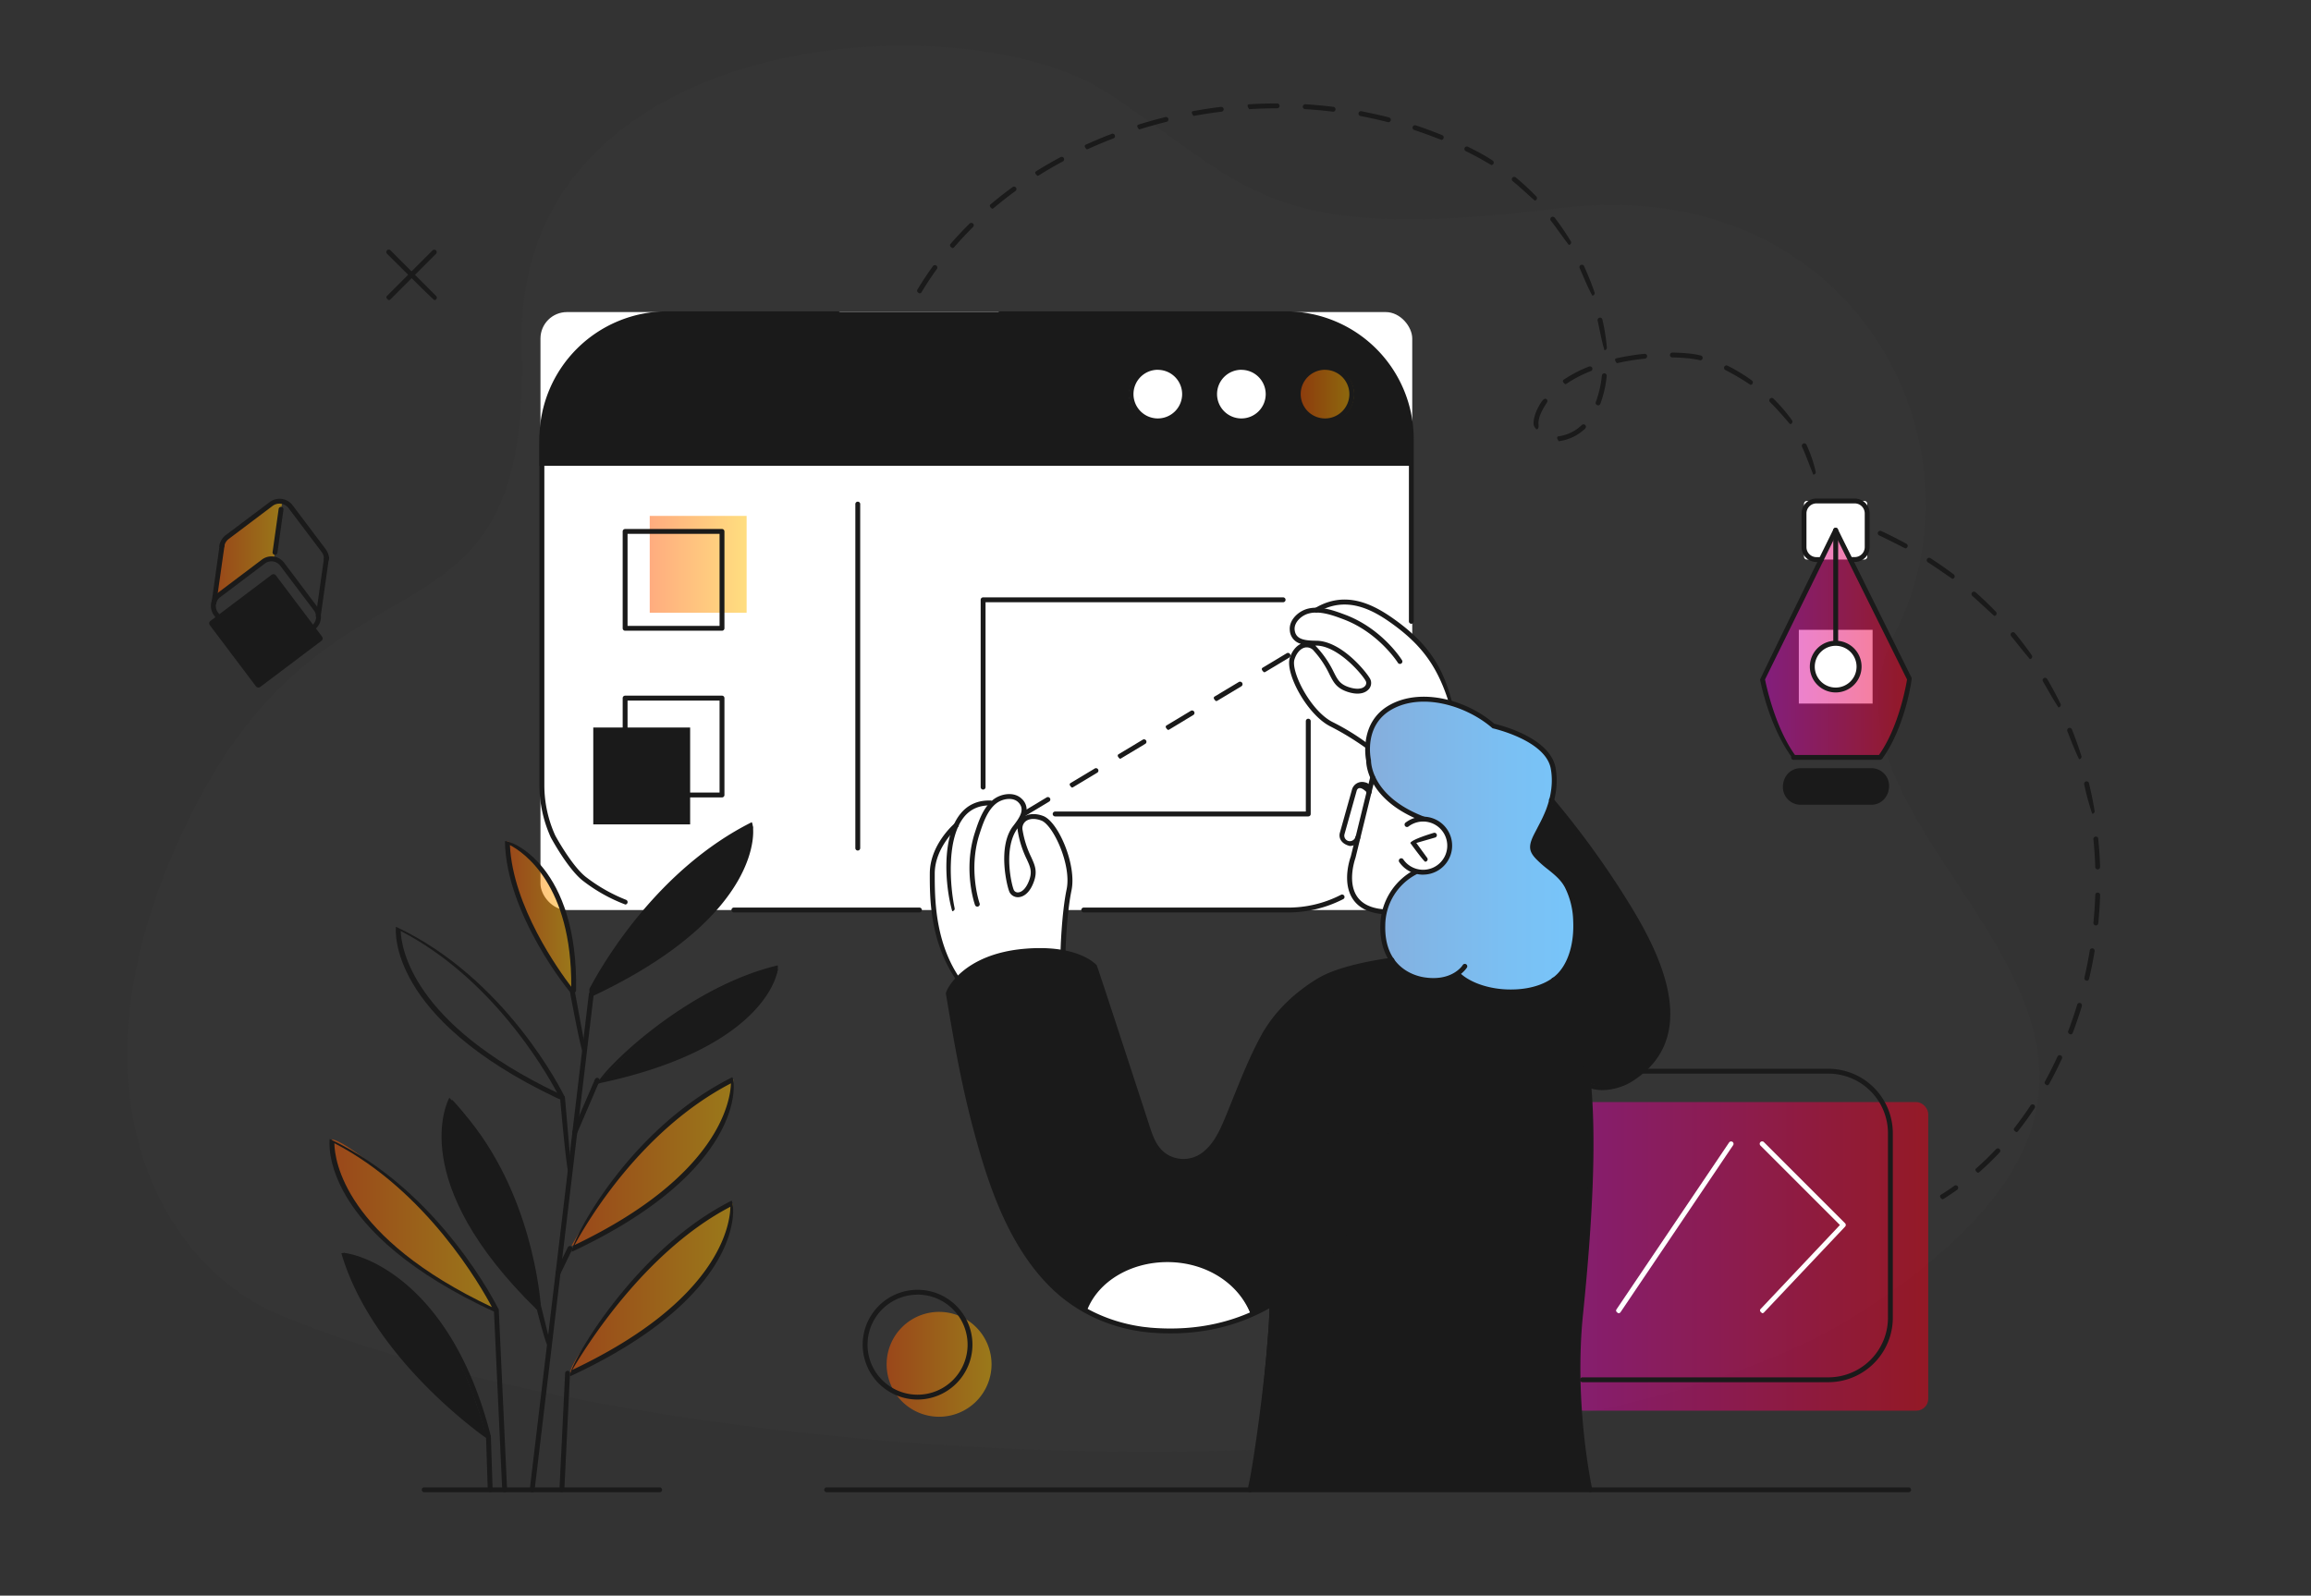 <svg id="Capa_1" data-name="Capa 1" xmlns="http://www.w3.org/2000/svg" xmlns:xlink="http://www.w3.org/1999/xlink" viewBox="0 0 1251 864"><rect x="0" y="0" width="1251" height="864" fill="#333333" stroke="none"/><defs><style>.cls-1{fill:#606060;opacity:0.06;}.cls-2{fill:#fff;}.cls-10,.cls-11,.cls-12,.cls-13,.cls-14,.cls-3,.cls-6,.cls-7,.cls-8,.cls-9{opacity:0.5;}.cls-3{fill:url(#Degradado_sin_nombre_47);}.cls-4{fill:#1a1a1a;}.cls-5{opacity:0.53;fill:url(#Degradado_sin_nombre_26);}.cls-6{fill:url(#Degradado_sin_nombre_47-2);}.cls-7{fill:url(#Degradado_sin_nombre_66);}.cls-8{fill:url(#Degradado_sin_nombre_66-2);}.cls-9{fill:url(#Degradado_sin_nombre_66-3);}.cls-10{fill:url(#Degradado_sin_nombre_66-4);}.cls-11{fill:url(#Degradado_sin_nombre_66-5);}.cls-12{fill:url(#Degradado_sin_nombre_66-6);}.cls-13{fill:url(#Degradado_sin_nombre_66-7);}.cls-14{fill:url(#Degradado_sin_nombre_66-8);}</style><linearGradient id="Degradado_sin_nombre_47" x1="813.44" y1="680.3" x2="1043.8" y2="680.3" gradientUnits="userSpaceOnUse"><stop offset="0" stop-color="#d109c8"/><stop offset="1" stop-color="#f40019"/></linearGradient><linearGradient id="Degradado_sin_nombre_26" x1="740.2" y1="458.07" x2="852.88" y2="458.07" gradientUnits="userSpaceOnUse"><stop offset="0" stop-color="#1a65bc"/><stop offset="0.3" stop-color="#0f76d2"/><stop offset="0.69" stop-color="#0488e9"/><stop offset="0.94" stop-color="#008ff2"/></linearGradient><linearGradient id="Degradado_sin_nombre_47-2" x1="954.07" y1="348.61" x2="1033.62" y2="348.61" xlink:href="#Degradado_sin_nombre_47"/><linearGradient id="Degradado_sin_nombre_66" x1="309.39" y1="629.46" x2="396.98" y2="629.46" gradientUnits="userSpaceOnUse"><stop offset="0" stop-color="#ff5a00"/><stop offset="1" stop-color="#ffbe00"/></linearGradient><linearGradient id="Degradado_sin_nombre_66-2" x1="274.65" y1="496.37" x2="310.55" y2="496.37" xlink:href="#Degradado_sin_nombre_66"/><linearGradient id="Degradado_sin_nombre_66-3" x1="308.65" y1="697.72" x2="396.82" y2="697.72" xlink:href="#Degradado_sin_nombre_66"/><linearGradient id="Degradado_sin_nombre_66-4" x1="179.75" y1="663.19" x2="268.69" y2="663.19" xlink:href="#Degradado_sin_nombre_66"/><linearGradient id="Degradado_sin_nombre_66-5" x1="702.79" y1="213.43" x2="732.91" y2="213.43" xlink:href="#Degradado_sin_nombre_66"/><linearGradient id="Degradado_sin_nombre_66-6" x1="116.1" y1="298.07" x2="152.81" y2="298.07" xlink:href="#Degradado_sin_nombre_66"/><linearGradient id="Degradado_sin_nombre_66-7" x1="351.72" y1="305.58" x2="404.16" y2="305.58" xlink:href="#Degradado_sin_nombre_66"/><linearGradient id="Degradado_sin_nombre_66-8" x1="479.96" y1="738.74" x2="536.74" y2="738.74" xlink:href="#Degradado_sin_nombre_66"/></defs><path id="Trazado_509" data-name="Trazado 509" class="cls-1" d="M150.32,711.49C86,684.2,28.84,584.7,106.21,435.61S287.39,361.55,282.43,188,521.32-.4,598.92,50s84.44,82.78,244.68,62.78S1078.36,240.46,1025.7,343c-61.52,119.72,215.49,213.1-14.93,365.19C831.24,826.66,348.34,795.54,150.32,711.49Z"/><rect class="cls-2" x="973.75" y="341.03" width="39.93" height="39.93"/><path class="cls-2" d="M978.09,271.24h31.18a1.52,1.52,0,0,1,1.52,1.52v28.68a1.53,1.53,0,0,1-1.53,1.53H978.09a1.53,1.53,0,0,1-1.53-1.53V272.76A1.53,1.53,0,0,1,978.09,271.24Z"/><path class="cls-2" d="M755.6,337.55s28.16,17.85,29.18,48.67l-27.88,4.27,4.43-19.87S762.38,345.32,755.6,337.55Z"/><rect class="cls-2" x="292.57" y="168.98" width="471.91" height="323.77" rx="14.33"/><rect class="cls-3" x="813.44" y="596.76" width="230.35" height="167.08" rx="6.44"/><path class="cls-4" d="M899.09,527.53c-4.55-11.91-13.31-30.82-23.65-46.17S844.22,437,841.1,434.74l-7.87,14.08L825,467.69l7.25,62.11-80.73-9.62s-38.44,2.47-58.68,28.46-17.74,35.73-28.23,55.46-12.75,27-27,23.74-15.25-13.24-18.49-23.49-24.91-75.88-26.45-80.79c0,0-15.53-12.39-42.26-7.9s-37.28,21.16-37.28,21.16,12,72.66,22,98,28.28,84.73,95.24,85.83c0,0,36.79.92,56.66-13.54,1.46.89-6.18,81.52-10.43,99.54h184s-10.78-51.51-5.1-94.32,6.39-100.57,5.69-109c-.33-3.89-.64-10.16-1.23-17,5.72,2.35,19.83,5,31.94-9.25C906.44,560,903.65,539.43,899.09,527.53Z"/><path class="cls-2" d="M574.78,514.72s2.85-27.1,3.22-29.21,2.25-14.62-1.61-23.67-4.66-17.51-11.73-18.51-9.76-.62-11.62,1.94-.77,9.4,1.16,13.43,9.1,17.61,2,22.67-9.44.91-10.26-5.56-1.72-18.59,1.12-23.4,7.32-9.45,7.17-13.57a8,8,0,0,0-9.1-7.5,18.43,18.43,0,0,0-8.42,3.43s-16.35,0-20,14.44c0,0-10.27,8-11.85,21.19s1,27.91,2.48,33.56,7.55,21.22,11.05,25.26c0,0,12.49-10.19,22.48-11.93S574.78,514.72,574.78,514.72Z"/><path class="cls-2" d="M742.42,421s-9.78,40.48-10.74,45.84-4.75,23.17,16.86,26.87c0,0,2.4-8.47,7.85-13.59s9.78-8.48,9.78-8.48,14.58,2.76,18-9.6-7.44-17.75-11.35-18.49a40.28,40.28,0,0,1-7.75-2.47S745.8,430,742.42,421Z"/><path class="cls-2" d="M743,421s-6.38-16.78,0-27.89,17.92-14.61,27.39-14.49,27.06,4.43,37.82,14.45c0,0,23,5.33,29.49,16.05s2.81,22.91,1.51,26.62-9.2,18.78-9.6,22.17c0,0-1.46,3,5.61,8.88s15.6,13.41,17.1,25.95,1.16,34.13-19.47,42.07-40.79-3.94-43.2-6.81c-1.84-.19-23.18,8.76-34.72-5.48s-5.72-31.62-3.07-35.55,9-12.33,13.46-14.69c0,0,13.2,3.31,17.37-7s-.82-18.19-5.32-20.69a14.18,14.18,0,0,0-8.62-1.75S747.52,435.17,743,421Z"/><path class="cls-5" d="M743,421s-6.38-16.78,0-27.89,17.92-14.61,27.39-14.49,27.06,4.43,37.82,14.45c0,0,23,5.33,29.49,16.05s2.81,22.91,1.51,26.62-9.2,18.78-9.6,22.17c0,0-1.46,3,5.61,8.88s15.6,13.41,17.1,25.95,1.16,34.13-19.47,42.07-40.79-3.94-43.2-6.81c-1.84-.19-23.18,8.76-34.72-5.48s-5.72-31.62-3.07-35.55,9-12.33,13.46-14.69c0,0,13.2,3.31,17.37-7s-.82-18.19-5.32-20.69a14.18,14.18,0,0,0-8.62-1.75S747.52,435.17,743,421Z"/><path class="cls-4" d="M1013.05,434.42H974.68a8.26,8.26,0,0,1-8.24-8.23c0-5.21,3.71-8.92,8.24-8.92h38.37a8.26,8.26,0,0,1,8.23,8.24C1021.28,430.72,1017.58,434.42,1013.05,434.42Z"/><path class="cls-6" d="M993.67,287.1l-39.6,80.62s5.48,29.9,16.9,42.39h46.86s14.55-24.66,15.79-41.94Zm0,86.52A12.63,12.63,0,1,1,1006.31,361,12.63,12.63,0,0,1,993.67,373.62Z"/><path class="cls-7" d="M309.39,674.47s17.41-31.16,40.66-55.14S397,584.45,397,584.45s-.32,30.45-35.24,59.66S309.39,674.47,309.39,674.47Z"/><path class="cls-8" d="M310.52,536.55s-.15-27.74-5.92-43.8-19.17-32.85-30-37.28c0,0,.14,16.2,8.75,37.28s27.15,44.53,27.15,44.53Z"/><path class="cls-4" d="M321.15,537.28s40-18,57.78-37.13,23.33-30.21,24.95-34.85,3.74-17.78,3.74-17.78-27.13,11-51.47,38.42S321.65,532.25,321.15,537.28Z"/><path class="cls-4" d="M324,585.29s42.68-9.35,64.14-23.58,32.63-32.89,33-36.89c0,0-30.1,5.46-56.33,25.44S324,585.29,324,585.29Z"/><path class="cls-4" d="M291.47,707.77s-2.79-38.41-18-68.71-28.61-43.48-28.61-43.48-11.36,22,4.13,56.09S291.47,707.77,291.47,707.77Z"/><path class="cls-9" d="M308.66,743.76s42.29-19.59,62-40.82,27.35-42.5,26-51.27c0,0-31.16,14.42-52.88,41.53S308.16,738.84,308.66,743.76Z"/><path class="cls-10" d="M268.69,709.5s-12.79-29.1-35.37-50.71-45.52-40.27-53.54-41.9c0,0-1.92,30.34,31.67,57.58S268.69,709.5,268.69,709.5Z"/><path class="cls-4" d="M263.22,777.08s-31.25-24.75-48.45-46.4-28.71-52.41-28.71-52.41,32.92,8.56,51.36,38.07,25.8,61.6,25.8,61.6Z"/><path class="cls-4" d="M764,240.34c0-39.25-31-71.36-68.83-71.36H360.85C323,169,292,201.09,292,240.34V252.2H764Z"/><path class="cls-2" d="M641.4,213.43a15.07,15.07,0,1,1-15.06-15.06A15.06,15.06,0,0,1,641.4,213.43Z"/><path class="cls-2" d="M687.15,213.43a15.06,15.06,0,1,1-15.06-15.06A15.06,15.06,0,0,1,687.15,213.43Z"/><path class="cls-11" d="M732.91,213.43a15.06,15.06,0,1,1-15.06-15.06A15.06,15.06,0,0,1,732.91,213.43Z"/><rect class="cls-4" x="121.57" y="319.19" width="44.78" height="44.78" rx="1.53" transform="translate(-176.62 155.5) rotate(-37.01)"/><path class="cls-12" d="M148.39,302.16l4.42-30.61s-3.64-.44-5.74,1.12c-1.87,1.4-19.63,14.81-23.56,17.77a6.93,6.93,0,0,0-1.77,1.93,13.27,13.27,0,0,0-1.79,5l-3.85,27.23L144,302.75A5.4,5.4,0,0,1,148.39,302.16Z"/><rect class="cls-13" x="351.72" y="279.35" width="52.44" height="52.44"/><rect class="cls-4" x="321.15" y="393.93" width="52.44" height="52.45"/><path class="cls-14" d="M536.74,738.74a28.39,28.39,0,1,1-28.38-28.39A28.39,28.39,0,0,1,536.74,738.74Z"/><path class="cls-2" d="M586.7,709.29s17.8,10.51,46.41,11.43,44.33-8.78,44.33-8.78-9.73-29.39-44-29.39S587.53,706.54,586.7,709.29Z"/><path class="cls-4" d="M633.58,722c-3.59,0-7.24-.15-11-.46l-3.89-.43c-19.91-2.67-37.52-11.34-51-25.06-21.05-21.47-31.43-51.13-38.81-77.32-8-28.48-11.93-51.58-16.88-80.8.33-2.52,9.63-21.22,42.19-24.16,29.27-2.64,39.09,8.43,39.49,8.9s28.21,85.86,28.21,85.86c2.21,6.86,4.3,13.34,10.54,16.9a16.92,16.92,0,0,0,19.35-2.08c5.49-4.58,8.57-11.28,11.49-18.32,1.44-3.47,2.84-7,4.25-10.48,4.53-11.27,9.22-22.93,15.1-33.72,6.66-12.21,17.33-23,30.87-31.12,11.2-6.74,31.56-10,39.8-11.15a1.3,1.3,0,0,1,1.48,1.14,1.32,1.32,0,0,1-1.13,1.48c-6.3.84-27.71,4.12-38.78,10.79-13.15,7.91-23.49,18.33-29.93,30.12-5.81,10.66-10.46,22.25-15,33.44-1.42,3.52-2.83,7-4.26,10.51-2.94,7.07-6.3,14.38-12.24,19.34a19.53,19.53,0,0,1-22.35,2.34c-7.13-4.07-9.47-11.34-11.74-18.38l-9.7-29.72-18.16-55.41c-1.33-1.32-11.28-10.13-37.1-7.81-28.67,2.58-38.49,18.07-39.9,20.6,5,29.64,8.91,52.67,16.9,81,7.29,25.86,17.52,55.13,38.16,76.19,13,13.3,30.12,21.69,49.41,24.28l3.82.42c105.55,8.83,130.61-112.61,130.85-113.84a1.35,1.35,0,0,1,1.55-1.05,1.33,1.33,0,0,1,1,1.55C756,606.82,732.13,722,633.58,722Z"/><path class="cls-2" d="M876.12,711.08c-1.34-.64-1.5-1.45-1.09-2.06L936,618.63a1.32,1.32,0,0,1,1.83-.35,1.31,1.31,0,0,1,.35,1.82l-60.93,90.4A1.32,1.32,0,0,1,876.12,711.08Z"/><path class="cls-2" d="M954,711.08c-1.43-.86-1.45-1.7-1-2.22l43-45.55-43-43a1.32,1.32,0,1,1,1.87-1.86l43.92,43.91a1.33,1.33,0,0,1,0,1.84l-43.92,46.47A1.29,1.29,0,0,1,954,711.08Z"/><path class="cls-4" d="M357.08,808H229.63a1.32,1.32,0,1,1,0-2.64H357.08a1.32,1.32,0,1,1,0,2.64Z"/><path class="cls-4" d="M268.69,710.81c-95.61-43.77-90.48-92-90.22-94.09,60,28.1,91.11,91.57,91.41,92.2C269.57,710.59,269.15,710.81,268.69,710.81ZM181,619c.14,9.39,5.49,51,85.29,88.76C260.24,696.3,230.92,644.9,181,619Z"/><path class="cls-4" d="M308.66,745.07c-2.23-2.77,33.2-67.79,87.38-94.94,2.15,3,7,51.1-86.82,94.82A1.34,1.34,0,0,1,308.66,745.07Zm86.71-91.64c-46.49,24.24-78.7,76.46-85.59,88.34C389.71,704,395.21,662.79,395.37,653.43Z"/><path class="cls-4" d="M264.41,779.26a25.74,25.74,0,0,1-3.35-2.11c-14.2-10.54-61.67-48.76-76.26-98.51,2-1.59,57.66,7.68,80.9,99C264.93,779.18,264.67,779.26,264.41,779.26ZM188,680.05c15.31,48.53,63.47,86.63,74.23,94.66C241.6,698.43,198.07,682.71,188,680.05Z"/><path class="cls-4" d="M290.55,709.09c-71-69.36-48.31-112.86-47.31-114.68,41.74,40.92,48.57,101,49.54,112.67C291,709,290.79,709.09,290.55,709.09Zm-45.74-111.7c-3.32,8.59-14.05,48.84,45.17,108C288.51,690.41,280.8,636,244.81,597.39Z"/><path class="cls-4" d="M304.49,595.77c-.54-.12-3.37-1.38-3.37-1.38-91.22-43.42-87-90.58-86.79-92.57,59.68,27.93,90.08,89.45,91.35,92.05C305.19,595.63,304.84,595.77,304.49,595.77Zm-87.57-91.66c.32,9.37,6.42,50.13,84.67,87.58C294.47,578.37,265.86,529.5,216.92,504.11Z"/><path class="cls-4" d="M309.9,538.59c-1.36-.9-35.94-43.39-36.57-83.1,3.32-.69,39.81,13.46,38.51,81.08C310.66,538.42,310.29,538.59,309.9,538.59Zm-33.87-81c1.54,33.14,26.44,67.85,33.2,76.72C309.6,479,283.3,461.37,276,457.57Z"/><path class="cls-4" d="M320,539.63c-1.31-1.51-.9-4.29-.9-4.29,8-15.11,37.59-65,87.84-90.14,2.12,3,6.4,50.71-86.38,94.31A1.38,1.38,0,0,1,320,539.63Zm1.67-3.68c78.18-37.32,84.26-78.07,84.57-87.44C358.1,473.51,329.55,521.38,321.71,536Z"/><path class="cls-4" d="M309.41,677.72c1.31-8.81,32-66.92,87-94.45,2.13,3,6.41,50.73-86.41,94.33A1.34,1.34,0,0,1,309.41,677.72Zm86.28-91.14C347,611.89,317.91,661.42,311,674.17,389.3,636.72,395.37,596,395.69,586.58Z"/><path class="cls-4" d="M323.69,586.8c-1.36-3.32,44.75-51.48,97.27-64.07,1.32,3.26-6.47,44.72-96.28,63.76A2.35,2.35,0,0,1,323.69,586.8Zm95.71-61c-44.32,11.49-83.67,48.11-93.35,57.65C400.93,567.12,416.56,534.33,419.4,525.84Z"/><path class="cls-4" d="M288.08,808a1.34,1.34,0,0,1-1.31-1.47l32-268.37a1.32,1.32,0,0,1,2.62.31l-32,268.37A1.33,1.33,0,0,1,288.08,808Z"/><path class="cls-4" d="M273.18,808a1.33,1.33,0,0,1-1.32-1.26l-4.48-97.18a1.31,1.31,0,0,1,1.25-1.38,1.33,1.33,0,0,1,1.38,1.26l4.49,97.18a1.32,1.32,0,0,1-1.26,1.38Z"/><path class="cls-4" d="M265.35,807.87a1.33,1.33,0,0,1-1.32-1.28L263.1,778a1.3,1.3,0,0,1,1.27-1.35,1.34,1.34,0,0,1,1.36,1.27l.94,28.61a1.33,1.33,0,0,1-1.28,1.36Z"/><path class="cls-4" d="M304.18,807.87a1.35,1.35,0,0,1-1.33-1.39l3.07-63a1.4,1.4,0,0,1,1.39-1.25,1.31,1.31,0,0,1,1.25,1.38l-3.07,63A1.32,1.32,0,0,1,304.18,807.87Z"/><path class="cls-4" d="M296.42,728.46c-1.28-1-6.61-22.61-6.61-22.61a1.3,1.3,0,0,1,1-1.59,1.33,1.33,0,0,1,1.6,1l5.33,21.6a1.31,1.31,0,0,1-1,1.6A1.17,1.17,0,0,1,296.42,728.46Z"/><path class="cls-4" d="M302,690.72c-1.23-.46-1.5-1.24-1.18-1.9l6.52-13.36a1.32,1.32,0,1,1,2.37,1.16L303.23,690A1.34,1.34,0,0,1,302,690.72Z"/><path class="cls-4" d="M308,636.08c-1.32-1.2-4.8-41.51-4.8-41.51a1.32,1.32,0,0,1,2.63-.23l3.48,40.31a1.32,1.32,0,0,1-1.2,1.43Z"/><path class="cls-4" d="M315.76,570.33c-1.3-1.08-7.15-32.82-7.15-32.82a1.32,1.32,0,0,1,1.06-1.53A1.29,1.29,0,0,1,311.2,537l5.85,31.73A1.31,1.31,0,0,1,316,570.3,1.05,1.05,0,0,1,315.76,570.33Z"/><path class="cls-4" d="M311.1,614.51c-1.2-.39-1.5-1.17-1.21-1.84L322,584.58a1.32,1.32,0,1,1,2.42,1l-12.08,28.1A1.33,1.33,0,0,1,311.1,614.51Z"/><path class="cls-4" d="M971,411.43C957.66,394.17,953,369,952.78,368c.12-.83,39.71-81.44,39.71-81.44a1.32,1.32,0,1,1,2.36,1.17L955.46,367.9c.67,3.39,5.53,26.36,16.58,41.43a1.32,1.32,0,0,1-.29,1.84A1.26,1.26,0,0,1,971,411.43Z"/><path class="cls-4" d="M1018.18,410.93c-1.36-.66-1.5-1.48-1.08-2.08,10.74-15.1,14.7-37.65,15.23-40.92l-39.84-80.24a1.31,1.31,0,0,1,.59-1.76,1.3,1.3,0,0,1,1.77.59l40,80.61c0,1.82-3.71,26.51-15.62,43.25A1.3,1.3,0,0,1,1018.18,410.93Z"/><path class="cls-4" d="M1017.83,411.42H971a1.32,1.32,0,1,1,0-2.63h46.86a1.32,1.32,0,0,1,0,2.63Z"/><path class="cls-4" d="M1013.05,435.75H974.68a9.57,9.57,0,0,1-9.56-9.56c0-5.95,4.29-10.24,9.56-10.24h38.37a9.57,9.57,0,0,1,9.55,9.56C1022.6,431.46,1018.31,435.75,1013.05,435.75Zm-38.37-17.16a6.92,6.92,0,0,0-6.92,6.92c0,4.49,3.1,7.6,6.92,7.6h38.37a6.93,6.93,0,0,0,6.91-6.92c0-4.5-3.1-7.6-6.91-7.6Z"/><path class="cls-4" d="M993.71,374.94a14,14,0,1,1,14-13.95A14,14,0,0,1,993.71,374.94Zm0-25.26A11.31,11.31,0,1,0,1005,361,11.32,11.32,0,0,0,993.71,349.68Z"/><path class="cls-4" d="M993.71,348.72a1.32,1.32,0,0,1-1.31-1.32V288.77a1.32,1.32,0,0,1,2.63,0V347.4A1.33,1.33,0,0,1,993.71,348.72Z"/><path class="cls-4" d="M1004,304.29h-2.1a1.32,1.32,0,0,1,0-2.64h2.1a5.43,5.43,0,0,0,5.43-5.43V278a5.43,5.43,0,0,0-5.43-5.42H983.31a5.43,5.43,0,0,0-5.43,5.42v18.24a5.43,5.43,0,0,0,5.43,5.43h2.57a1.32,1.32,0,1,1,0,2.64h-2.57a8.07,8.07,0,0,1-8.07-8.07V278a8.07,8.07,0,0,1,8.07-8.06H1004a8.08,8.08,0,0,1,8.07,8.06v18.24A8.08,8.08,0,0,1,1004,304.29Z"/><path class="cls-4" d="M770.36,473.61a15.69,15.69,0,0,1-12.91-6.8,1.32,1.32,0,0,1,2.18-1.5,12.91,12.91,0,0,0,6.15,4.82,13.08,13.08,0,0,0,16.81-7.6,13.06,13.06,0,0,0-20.15-15,1.29,1.29,0,0,1-1.84-.25,1.32,1.32,0,0,1,.25-1.85,15.69,15.69,0,1,1,9.51,28.15Z"/><path class="cls-4" d="M771.45,466.59c-1.06-.54-8-10.12-8-10.12.7-2,12.59-5.47,12.59-5.47a1.32,1.32,0,1,1,.73,2.53l-10.08,2.91,5.87,8.06a1.31,1.31,0,0,1-1.07,2.09Z"/><path class="cls-4" d="M748.54,495c-7.84-.72-13.34-3.59-16.44-8.54-5.79-9.2-1.1-22.12-.89-22.66l10.55-43.14a1.29,1.29,0,0,1,1.59-1,1.33,1.33,0,0,1,1,1.59l-10.6,43.29c-.09.27-4.48,12.4.62,20.5,2.64,4.21,7.46,6.66,14.32,7.29a1.32,1.32,0,0,1,1.19,1.44A1.33,1.33,0,0,1,748.54,495Z"/><path class="cls-4" d="M730.8,458.1c-4.56-1.06-6.33-4.2-5.48-7.23l6.54-23.33a5.69,5.69,0,0,1,7-3.94,4.45,4.45,0,0,1,3.4,6,1.32,1.32,0,1,1-2.55-.71c-3.2-3.25-4.87-2.28-5.32-.68l-6.54,23.34a3,3,0,0,0,4.43,3.48,3,3,0,0,0,1.43-1.83,1.34,1.34,0,0,1,1.63-.92,1.33,1.33,0,0,1,.92,1.63,5.67,5.67,0,0,1-5.48,4.15Z"/><path class="cls-4" d="M676.6,808c-1.11-.3-1.48-1-1.25-1.73,2.4-7.17,11.82-73.09,11.82-100a1.32,1.32,0,1,1,2.63,0c0,25.58-9.16,92.48-11.95,100.79A1.33,1.33,0,0,1,676.6,808Z"/><path class="cls-4" d="M867.62,590.27a22.78,22.78,0,0,1-6.81-1,1.32,1.32,0,0,1,.79-2.52c6.71,2.1,15.12.32,22.47-4.75,33-22.84,12.76-64.43-8.59-98.12a477.83,477.83,0,0,0-36.56-49.7,1.32,1.32,0,1,1,2-1.69,477.73,477.73,0,0,1,36.76,50c14.14,22.29,47.23,74.49,7.87,101.7A32,32,0,0,1,867.62,590.27Z"/><path class="cls-4" d="M860.62,808c-1.38-1.48-11.38-47-6.32-96.49,10.58-103.53,6.22-159-14.14-179.92a1.32,1.32,0,1,1,1.88-1.85c21.25,21.81,25.69,76.26,14.88,182-5,49,4.89,94.16,5,94.62a1.32,1.32,0,0,1-1,1.57A1.43,1.43,0,0,1,860.62,808Z"/><path class="cls-4" d="M1033.2,808H447.49a1.32,1.32,0,1,1,0-2.64H1033.2a1.32,1.32,0,0,1,0,2.64Z"/><path class="cls-4" d="M776,532.21a34.94,34.94,0,0,1-5.79-.51c-11.47-1.92-23.52-11-23-30.82a34.74,34.74,0,0,1,18.3-29.78,1.32,1.32,0,0,1,1.12,2.39A31.45,31.45,0,0,0,749.88,501c-.63,22.77,15.73,27.3,20.75,28.14,15.27,2.53,21-6.25,21.21-6.62a1.32,1.32,0,0,1,2.25,1.38C793.85,524.24,788.8,532.21,776,532.21Z"/><path class="cls-4" d="M818.05,538.4c-12.07,0-23.68-3.85-29.79-9.92a1.31,1.31,0,0,1,0-1.86,1.3,1.3,0,0,1,1.86,0c5.8,5.74,17.18,9.43,28.77,9.15,10.43-.17,19.32-3.35,24.42-8.73,5.83-6.15,8.86-16.54,8.29-28.49a42.87,42.87,0,0,0-4.45-18c-2.18-4.16-5.65-6.94-9.33-9.89a60,60,0,0,1-6.39-5.65c-1.48-1.57-3-3.49-3.14-5.93-.17-3,1.6-6.32,3-9,.79-1.5,1.83-3.53,1.83-3.53a80.3,80.3,0,0,0,3.74-8c3-7.85,3.87-15.36,2.62-22.31-2.79-15.47-31.23-21.82-31.52-21.89C793.81,382,770,375,753.67,384,738,392.59,742,410.82,742.16,411.6c0,1.11.08,19.73,29.06,30.72a1.32,1.32,0,0,1-.94,2.47c-30.82-11.69-30.75-32.06-30.73-32.93,0,0-4.54-20.63,12.85-30.21s42.19-2.28,56.47,10.23c3.51.82,30.25,7.52,33.2,23.92,1.35,7.44.43,15.42-2.73,23.71a84.18,84.18,0,0,1-3.86,8.25l-1,2c-2.09,3.92-3.66,6.86-3.53,9.13.08,1.59,1.27,3.05,2.41,4.27a61.3,61.3,0,0,0,6.13,5.41c3.73,3,7.57,6.06,10,10.71a45.52,45.52,0,0,1,4.76,19.13c.35,7.44-.36,21.28-9,30.43-5.58,5.89-15.17,9.37-26.3,9.54Z"/><path class="cls-4" d="M1051.33,649.39c-1.5-1.24-1.32-2-.7-2.44,2.46-1.53,4.92-3.17,7.31-4.88a1.32,1.32,0,0,1,1.54,2.15c-2.44,1.74-4.94,3.41-7.45,5A1.35,1.35,0,0,1,1051.33,649.39ZM1070.59,635c-1.47-1-1.42-1.83-.88-2.31,3.73-3.28,7.37-6.81,10.82-10.47a1.31,1.31,0,0,1,1.86-.06,1.33,1.33,0,0,1,.06,1.87c-3.5,3.72-7.2,7.3-11,10.64A1.33,1.33,0,0,1,1070.59,635Zm20.8-22.07c-1.39-.73-1.49-1.56-1-2.13,3.06-3.9,6-8,8.8-12.23a1.32,1.32,0,0,1,2.21,1.45c-2.82,4.28-5.83,8.45-8.94,12.41A1.3,1.3,0,0,1,1091.39,613Zm16.72-25.3c-1.28-.52-1.51-1.32-1.16-2,2.41-4.36,4.7-8.89,6.8-13.46a1.32,1.32,0,1,1,2.39,1.11c-2.13,4.63-4.44,9.21-6.88,13.62A1.31,1.31,0,0,1,1108.11,587.66Zm12.71-27.55c-1.15-.34-1.5-1.1-1.24-1.78,1.78-4.72,3.41-9.53,4.85-14.3a1.29,1.29,0,0,1,1.65-.88,1.32,1.32,0,0,1,.88,1.65c-1.46,4.82-3.11,9.68-4.91,14.46A1.33,1.33,0,0,1,1120.82,560.11Zm8.79-29.05c-1-.2-1.45-.91-1.28-1.61,1.13-4.86,2.11-9.84,2.92-14.82a1.32,1.32,0,0,1,2.61.44c-.83,5-1.82,10.06-3,15A1.32,1.32,0,0,1,1129.61,531.06Zm4.92-29.94a1.34,1.34,0,0,1-1.31-1.44c.49-5.05.83-10.12,1-15.07a1.27,1.27,0,0,1,1.37-1.27,1.32,1.32,0,0,1,1.27,1.36c-.17,5-.51,10.13-1,15.23A1.31,1.31,0,0,1,1134.53,501.12Zm1-30.32a1.33,1.33,0,0,1-1.32-1.28c-.16-5.08-.49-10.15-1-15.06a1.31,1.31,0,0,1,1.18-1.44,1.23,1.23,0,0,1,1.44,1.18c.49,5,.83,10.09,1,15.23a1.33,1.33,0,0,1-1.28,1.37Zm-3-30.19a145.29,145.29,0,0,1-4.3-15.89,1.31,1.31,0,0,1,1-1.59,1.33,1.33,0,0,1,1.59,1c1.18,4.89,2.2,9.92,3.05,15a1.34,1.34,0,0,1-1.1,1.52Zm-7.07-29.5c-2.78-5.72-4.49-10.5-6.34-15.12a1.32,1.32,0,0,1,2.46-1c1.86,4.68,3.59,9.52,5.13,14.38a1.31,1.31,0,0,1-.85,1.66A1.39,1.39,0,0,1,1125.5,411.11ZM1114.24,383c-3.38-5.23-5.79-9.69-8.33-14a1.32,1.32,0,1,1,2.27-1.35c2.58,4.38,5,8.9,7.24,13.46a1.32,1.32,0,0,1-.6,1.76A1.36,1.36,0,0,1,1114.24,383Zm-15.43-26.11c-3.91-4.61-7-8.65-10.2-12.55a1.32,1.32,0,0,1,2-1.69c3.28,4,6.38,8.06,9.24,12.16a1.33,1.33,0,0,1-.32,1.84A1.34,1.34,0,0,1,1098.81,356.85Zm-19.28-23.39c-4.41-4-8.07-7.47-11.84-10.8a1.32,1.32,0,0,1,1.74-2c3.83,3.38,7.54,6.93,11,10.55a1.31,1.31,0,0,1,0,1.86A1.28,1.28,0,0,1,1079.53,333.46ZM1056.8,313.4c-4.75-3.26-8.9-6.16-13.14-8.9a1.32,1.32,0,1,1,1.42-2.22c4.3,2.78,8.51,5.72,12.52,8.75a1.32,1.32,0,0,1-.8,2.37Zm-25.45-16.46c-4.93-2.53-9.46-4.82-14.08-7a1.32,1.32,0,1,1,1.12-2.39c4.67,2.18,9.25,4.49,13.6,6.88a1.32,1.32,0,0,1,.52,1.8A1.31,1.31,0,0,1,1031.35,296.94Z"/><path class="cls-4" d="M981.58,257c-2.36-5.8-4-10.53-6.09-15.08a1.32,1.32,0,0,1,2.39-1.12,74,74,0,0,1,5,14.59,1.32,1.32,0,0,1-1,1.58A1.36,1.36,0,0,1,981.58,257ZM843.8,238.89c-1.4-1.89-.88-2.54-.16-2.63a22.66,22.66,0,0,0,12.67-6.15,1.32,1.32,0,0,1,1.82,1.91A25.38,25.38,0,0,1,844,238.88Zm-12.14-6.41c-1.43-1.72-1.5-2.42-1.51-3.16,0-3.38,1.42-7.29,4.21-11.62,1.33-1.92,2.14-2,2.74-1.64a1.32,1.32,0,0,1,.31,1.84c-3.35,5.13-4.62,8.55-4.62,11.41.3,2.32-.16,3-.88,3.15A1.1,1.1,0,0,1,831.66,232.48ZM969,229.65c-3.9-4.5-7.18-8.31-10.8-11.88a1.32,1.32,0,1,1,1.85-1.88,90.25,90.25,0,0,1,10,11.67,1.32,1.32,0,0,1-.31,1.84A1.29,1.29,0,0,1,969,229.65ZM865.06,219.53c-1.15-.34-1.49-1.11-1.23-1.79a57.51,57.51,0,0,0,3.3-14.41,1.34,1.34,0,0,1,1.44-1.18,1.31,1.31,0,0,1,1.18,1.44,59.66,59.66,0,0,1-3.46,15.09A1.32,1.32,0,0,1,865.06,219.53Zm82.49-11.16a133,133,0,0,0-13.56-8,1.33,1.33,0,0,1-.59-1.77,1.31,1.31,0,0,1,1.77-.59,95.68,95.68,0,0,1,13.15,8,1.32,1.32,0,0,1-.77,2.39ZM847.22,208c-1.5-1.18-1.35-2-.74-2.41a68.8,68.8,0,0,1,13.7-7.11,1.32,1.32,0,1,1,1,2.45A66.42,66.42,0,0,0,848,207.78,1.38,1.38,0,0,1,847.22,208Zm28-11.36c-1.45-1.75-1-2.45-.29-2.61a128.41,128.41,0,0,1,15.15-2.44,1.32,1.32,0,1,1,.26,2.62,127.14,127.14,0,0,0-14.83,2.39A1,1,0,0,1,875.19,196.65Zm45.21-1.54a48.39,48.39,0,0,0-5.12-.93,97.07,97.07,0,0,0-10-.62,1.32,1.32,0,0,1,0-2.64,102,102,0,0,1,10.24.64,45.4,45.4,0,0,1,5.14.95,1.32,1.32,0,0,1-.32,2.6Zm-51.92-5.49c-1.72-5.91-2.51-10.89-3.67-16a1.32,1.32,0,0,1,1-1.58,1.3,1.3,0,0,1,1.58,1,111.07,111.07,0,0,1,2.41,15.16,1.31,1.31,0,0,1-1.2,1.42Zm-6.57-29.56c-2.6-4.81-4.13-8.74-5.82-12.56l-1-2.29a1.32,1.32,0,0,1,.64-1.75,1.34,1.34,0,0,1,1.75.65l1,2.33c1.72,3.89,3.28,7.88,4.65,11.87a1.32,1.32,0,0,1-.82,1.68A1.29,1.29,0,0,1,861.91,160.06Zm-364.2-1.2c-1.3-.56-1.51-1.37-1.13-2,2.59-4.33,5.42-8.62,8.41-12.75a1.32,1.32,0,0,1,2.14,1.55c-2.95,4.06-5.74,8.29-8.29,12.56A1.33,1.33,0,0,1,497.71,158.86Zm17.77-24.55c-1.41-.79-1.47-1.63-1-2.17,3.3-3.82,6.81-7.57,10.44-11.15a1.32,1.32,0,0,1,1.85,1.87c-3.58,3.54-7,7.24-10.29,11A1.33,1.33,0,0,1,515.48,134.31Zm333.67-1.72c-3.72-4.92-6.57-9.09-9.6-13a1.32,1.32,0,1,1,2.08-1.61,137.53,137.53,0,0,1,8.64,12.64,1.32,1.32,0,0,1-1.12,2ZM537.05,113c-1.48-1-1.4-1.85-.85-2.32,3.83-3.24,7.87-6.4,12-9.42a1.32,1.32,0,0,1,1.55,2.13c-4.1,3-8.09,6.11-11.87,9.3A1.29,1.29,0,0,1,537.05,113Zm293.65-4.45c-4.44-4-8.15-7.45-12-10.6a1.32,1.32,0,0,1,1.67-2,133.08,133.08,0,0,1,11.26,10.41,1.31,1.31,0,0,1,0,1.86A1.29,1.29,0,0,1,830.7,108.57ZM561.56,95.18c-1.5-1.23-1.32-2.05-.7-2.43,4.29-2.68,8.74-5.25,13.21-7.65a1.32,1.32,0,1,1,1.24,2.33c-4.42,2.36-8.81,4.91-13,7.56A1.37,1.37,0,0,1,561.56,95.18Zm245.73-5.84c-3.1-1.76-5.21-3-7.17-4.08-2.21-1.18-4.43-2.33-6.67-3.43a1.32,1.32,0,0,1,1.17-2.37c2.26,1.12,4.52,2.28,6.75,3.48,2,1.09,4.2,2.4,6.64,4a1.32,1.32,0,0,1-.72,2.42Zm-219-8.47c-1.51-1.44-1.22-2.23-.55-2.52,4.61-2.1,9.35-4.08,14.08-5.88a1.32,1.32,0,0,1,.93,2.47c-4.67,1.77-9.35,3.73-13.92,5.8A1.19,1.19,0,0,1,588.3,80.87Zm191.91-5.14c-5.12-2-9.88-3.76-14.64-5.34a1.32,1.32,0,0,1,.83-2.51c4.83,1.61,9.64,3.39,14.31,5.31a1.32,1.32,0,0,1-.5,2.54ZM616.64,70.06c-1.48-1.62-1.09-2.36-.39-2.58C621,66,626,64.6,630.94,63.38a1.32,1.32,0,0,1,.63,2.56c-4.9,1.22-9.79,2.58-14.54,4.06A1.32,1.32,0,0,1,616.64,70.06Zm134.79-3.9c-5.16-1.29-10.11-2.41-15-3.35a1.29,1.29,0,0,1-1-1.53,1.28,1.28,0,0,1,1.54-1.05c5,1,10,2.07,14.88,3.34a1.31,1.31,0,0,1,1,1.6A1.33,1.33,0,0,1,751.43,66.16ZM646.09,62.79c-1.43-1.8-1-2.48-.24-2.62,5-.91,10-1.69,15.08-2.3A1.37,1.37,0,0,1,662.4,59a1.32,1.32,0,0,1-1.15,1.47c-5,.61-10,1.37-14.93,2.28Zm75.55-2.3q-7.64-.95-15.18-1.4a1.32,1.32,0,0,1-1.24-1.4,1.4,1.4,0,0,1,1.39-1.24c5.09.32,10.21.79,15.19,1.41a1.32,1.32,0,0,1-.16,2.63Zm-45.45-1.38c-1.36-2-.8-2.59-.08-2.64,5.11-.31,10.24-.47,15.25-.47a1.32,1.32,0,0,1,0,2.64c-5,0-10,.15-15.08.47Z"/><path class="cls-4" d="M575.44,516a1.33,1.33,0,0,1-1.33-1.35c0-.2.54-19.92,3.28-33.12s-7.28-34.8-13.67-37.22c-3.43-1.3-6.64-1.13-8.57.46a4.92,4.92,0,0,0-1.58,4.83,52.17,52.17,0,0,0,4.61,14.43c2,4.44,3.5,7.64,1.51,13.27-2.61,7.37-6.68,8.4-8.31,8.5a5.08,5.08,0,0,1-4.86-2.66c-1.41-2.83-6.59-24.35,1.62-35.49,4.11-5.24,6.91-9.53,3-13.32-2.88-2.77-8.38-1.93-11.72.6-5,3.79-7.4,11.17-9.15,16.55-6.28,19.3-.08,37.45,0,37.63a1.32,1.32,0,1,1-2.49.87c-.27-.77-6.57-19.14,0-39.31,1.86-5.72,4.41-13.55,10.07-17.84,4.18-3.17,11.15-4.23,15.14-.4a8,8,0,0,1,2.05,9.34c2.62-1.29,6.1-1.29,9.69.07,8.14,3.09,18.17,26.45,15.31,40.23-2.69,13-3.22,32.45-3.22,32.65A1.32,1.32,0,0,1,575.44,516ZM550.85,448.5c-8,10.78-3.23,31-2,33.5a2.36,2.36,0,0,0,2.34,1.2c2.3-.14,4.54-2.66,6-6.74,1.64-4.62.49-7.13-1.42-11.29a54.24,54.24,0,0,1-4.8-15.09A7.83,7.83,0,0,1,550.85,448.5Z"/><path class="cls-4" d="M515.47,493.4c-3.89-13.45-6-40.27,4.59-52.94,4-4.83,9.44-7.22,16.18-7a1.34,1.34,0,0,1,1.29,1.35,1.36,1.36,0,0,1-1.36,1.29c-5.88-.1-10.61,1.88-14.09,6-9.94,11.9-7.82,37.69-5.32,49.66a1.31,1.31,0,0,1-1,1.56Z"/><path class="cls-4" d="M554.2,442.07c-1.51-1.27-1.3-2.08-.68-2.45l13-7.81a1.32,1.32,0,1,1,1.36,2.26l-13,7.81A1.43,1.43,0,0,1,554.2,442.07Zm26-15.63c-1.51-1.26-1.3-2.07-.68-2.44l13-7.81a1.32,1.32,0,1,1,1.35,2.26l-13,7.81A1.35,1.35,0,0,1,580.23,426.44Zm26-15.61c-1.5-1.27-1.3-2.08-.68-2.45l13-7.81a1.32,1.32,0,1,1,1.35,2.26l-13,7.81A1.3,1.3,0,0,1,606.25,410.83Zm26-15.62c-1.51-1.26-1.31-2.07-.68-2.44l13-7.82a1.32,1.32,0,1,1,1.35,2.26L633,395A1.38,1.38,0,0,1,632.28,395.21Zm26-15.62c-1.5-1.26-1.3-2.07-.68-2.45l13-7.81A1.32,1.32,0,0,1,672,371.6l-13,7.81A1.38,1.38,0,0,1,658.3,379.59Zm26-15.62c-1.5-1.26-1.3-2.07-.68-2.44l13-7.81a1.31,1.31,0,0,1,1.81.45A1.33,1.33,0,0,1,698,356l-13,7.81A1.38,1.38,0,0,1,684.33,364Z"/><path class="cls-4" d="M517.6,530.54c-14.35-20.89-14.3-44.71-14.27-57.51,0-15.51,12.86-26.66,13.41-27.13a1.32,1.32,0,1,1,1.71,2C518.33,448,506,458.76,506,473c0,12.52-.08,35.83,12.74,55.46a1.32,1.32,0,0,1-.38,1.83A1.34,1.34,0,0,1,517.6,530.54Z"/><path class="cls-4" d="M740.29,405.57c-.9-.35-8.43-6.3-20.21-12.28-12.54-6.36-24.54-28.78-21.88-37.07,1.18-3.64,3.35-6.37,6-7.61a8,8,0,0,1-6-7.43c-.51-5.5,4.67-10.29,9.76-11.59,6.88-1.74,14.59,1.16,20.22,3.27,19.85,7.46,30.28,23.84,30.71,24.54a1.32,1.32,0,1,1-2.23,1.4c-.1-.17-10.42-16.33-29.41-23.47-5.3-2-12.56-4.74-18.65-3.18-4.05,1-8.14,4.81-7.78,8.79.5,5.47,5.59,5.94,12.2,6,13.9.54,27.47,18,28.79,20.88a5,5,0,0,1-.95,5.46c-1.1,1.21-4.42,3.76-11.82,1.19-5.64-2-7.24-5.1-9.43-9.46a52.13,52.13,0,0,0-8.41-12.6,4.9,4.9,0,0,0-4.76-1.79c-2.45.53-4.58,2.92-5.7,6.41-2.1,6.51,8.66,27.88,20.56,33.91a125,125,0,0,1,19.82,12.28,1.32,1.32,0,0,1-.81,2.35Zm-28.29-56a54.75,54.75,0,0,1,9.94,14.26c2.06,4.08,3.31,6.54,7.94,8.15,4.11,1.42,7.45,1.24,9-.47a2.41,2.41,0,0,0,.52-2.58c-1.46-3.15-14.6-18.9-26.46-19.35Z"/><path class="cls-4" d="M784.63,381.47c-6.07-19.72-14.36-31.68-30.87-43.62-10.73-7.78-25-15.53-40.52-6.33a1.33,1.33,0,0,1-1.81-.47,1.31,1.31,0,0,1,.46-1.8c16.82-10,32-1.78,43.42,6.46,17.06,12.35,25.64,24.72,30.6,44.12a1.32,1.32,0,0,1-.95,1.6A1.35,1.35,0,0,1,784.63,381.47Z"/><path class="cls-4" d="M141,360.86c-3.47-.4-5.47-1.58-6.84-3.41l-18.25-24.2a8.54,8.54,0,0,1,1.68-12L141.79,303a8.57,8.57,0,0,1,12,1.68L172,328.91a8.56,8.56,0,0,1-1.68,12l-24.21,18.24A8.48,8.48,0,0,1,141,360.86Zm5.94-56.92a5.86,5.86,0,0,0-3.55,1.19l-24.21,18.25a5.9,5.9,0,0,0-1.16,8.28l18.25,24.21a5.91,5.91,0,0,0,8.27,1.16l24.21-18.25a5.91,5.91,0,0,0,1.17-8.28l-18.26-24.21A5.92,5.92,0,0,0,146.93,303.94Z"/><path class="cls-4" d="M176.69,304.07a1.34,1.34,0,0,1-1.32-1.34,6.19,6.19,0,0,0-1.25-3.83l-17.89-23.72a6.19,6.19,0,0,0-8.7-1.22l-23.72,17.88a6.19,6.19,0,0,0-2.41,4.06,1.32,1.32,0,0,1-2.61-.38,8.79,8.79,0,0,1,3.43-5.78L146,271.85a8.86,8.86,0,0,1,6.55-1.7,8.77,8.77,0,0,1,5.84,3.44l17.89,23.73a8.71,8.71,0,0,1,1.78,5.45A1.32,1.32,0,0,1,176.69,304.07Z"/><path class="cls-4" d="M148.86,300.46a1.36,1.36,0,0,1-1.31-1.5l3.28-23.3a1.32,1.32,0,1,1,2.61.36l-3.27,23.31A1.33,1.33,0,0,1,148.86,300.46Z"/><path class="cls-4" d="M696.79,494.07H586.65a1.32,1.32,0,1,1,0-2.64H696.79a62.18,62.18,0,0,0,29.08-6.9,1.32,1.32,0,1,1,1.2,2.35A65.65,65.65,0,0,1,696.79,494.07Z"/><path class="cls-4" d="M497.71,494.07H397.27a1.32,1.32,0,0,1,0-2.64H497.71a1.32,1.32,0,1,1,0,2.64Z"/><path class="cls-4" d="M338.39,489.73a88.68,88.68,0,0,1-22.49-12.54c-8.19-6.11-17.36-23.07-17.75-23.79A68.66,68.66,0,0,1,292,425V237.71a69.2,69.2,0,0,1,69.12-69.12h92.58a1.32,1.32,0,0,1,0,2.63H361.16a66.57,66.57,0,0,0-66.49,66.49V425a66,66,0,0,0,5.85,27.29c0,.09,9.24,17.07,17,22.84a88.94,88.94,0,0,0,21.38,12.1,1.32,1.32,0,0,1-.47,2.55Z"/><path class="cls-4" d="M764,337.76a1.32,1.32,0,0,1-1.32-1.31V237.71a66.57,66.57,0,0,0-66.49-66.49H541.54a1.32,1.32,0,1,1,0-2.63H696.15a69.2,69.2,0,0,1,69.13,69.12v98.74A1.32,1.32,0,0,1,764,337.76Z"/><path class="cls-4" d="M989.74,748.42h-133a1.32,1.32,0,1,1,0-2.63h133A32.28,32.28,0,0,0,1022,713.54V613.59a32.28,32.28,0,0,0-32.25-32.25H888.8a1.32,1.32,0,1,1,0-2.63H989.74a34.92,34.92,0,0,1,34.89,34.88v99.95A34.93,34.93,0,0,1,989.74,748.42Z"/><path class="cls-4" d="M115.86,327.64a1.35,1.35,0,0,1-1.3-1.5L119,294.46a1.38,1.38,0,0,1,1.49-1.12,1.32,1.32,0,0,1,1.12,1.49l-4.48,31.67A1.33,1.33,0,0,1,115.86,327.64Z"/><path class="cls-4" d="M172.28,334.91a1.36,1.36,0,0,1-1.31-1.5l4.48-31.67a1.4,1.4,0,0,1,1.5-1.13,1.32,1.32,0,0,1,1.12,1.49l-4.48,31.68A1.32,1.32,0,0,1,172.28,334.91Z"/><path class="cls-4" d="M745.14,251.27h-433a1.32,1.32,0,1,1,0-2.64h433a1.32,1.32,0,1,1,0,2.64Z"/><path class="cls-4" d="M717.27,229.23a15.81,15.81,0,1,1,15.81-15.8A15.82,15.82,0,0,1,717.27,229.23Zm0-29a13.17,13.17,0,1,0,13.17,13.17A13.18,13.18,0,0,0,717.27,200.26Z"/><path class="cls-4" d="M672,229.23a15.81,15.81,0,1,1,15.79-15.8A15.82,15.82,0,0,1,672,229.23Zm0-29a13.17,13.17,0,1,0,13.16,13.17A13.17,13.17,0,0,0,672,200.26Z"/><path class="cls-4" d="M626.76,229.23a15.81,15.81,0,1,1,15.8-15.8A15.82,15.82,0,0,1,626.76,229.23Zm0-29a13.17,13.17,0,1,0,13.16,13.17A13.17,13.17,0,0,0,626.76,200.26Z"/><path class="cls-4" d="M708.18,442.07h-137a1.32,1.32,0,1,1,0-2.64h135.7V390.49a1.32,1.32,0,0,1,2.64,0v50.26A1.32,1.32,0,0,1,708.18,442.07Z"/><path class="cls-4" d="M532.18,427.54a1.33,1.33,0,0,1-1.32-1.32V324.78a1.33,1.33,0,0,1,1.32-1.32h162.4a1.32,1.32,0,0,1,0,2.64H533.5V426.22A1.32,1.32,0,0,1,532.18,427.54Z"/><path class="cls-4" d="M464.33,460.54a1.32,1.32,0,0,1-1.31-1.32V273.07a1.32,1.32,0,1,1,2.63,0V459.22A1.32,1.32,0,0,1,464.33,460.54Z"/><path class="cls-4" d="M390.84,341.52H338.39a1.33,1.33,0,0,1-1.32-1.32V287.76a1.33,1.33,0,0,1,1.32-1.32h52.45a1.33,1.33,0,0,1,1.32,1.32V340.2A1.33,1.33,0,0,1,390.84,341.52Zm-51.13-2.63h49.81V289.08H339.71Z"/><path class="cls-4" d="M390.84,431.78H338.39a1.33,1.33,0,0,1-1.32-1.32V378a1.33,1.33,0,0,1,1.32-1.32h52.45a1.33,1.33,0,0,1,1.32,1.32v52.45A1.33,1.33,0,0,1,390.84,431.78Zm-51.13-2.64h49.81V379.33H339.71Z"/><path class="cls-4" d="M496.71,757.81a29.71,29.71,0,1,1,29.7-29.7A29.74,29.74,0,0,1,496.71,757.81Zm0-56.78a27.08,27.08,0,1,0,27.07,27.08A27.11,27.11,0,0,0,496.71,701Z"/><path class="cls-4" d="M210.42,162.5c-1.45-.9-1.45-1.74-.94-2.25l24.74-24.74a1.32,1.32,0,0,1,1.86,1.86l-24.73,24.74A1.32,1.32,0,0,1,210.42,162.5Z"/><path class="cls-4" d="M235.15,162.5c-.93-.39-25.67-25.13-25.67-25.13a1.32,1.32,0,0,1,1.87-1.86l24.73,24.74a1.3,1.3,0,0,1,0,1.86A1.29,1.29,0,0,1,235.15,162.5Z"/><path class="cls-4" d="M677.44,712.69c-6.3-17.63-24.49-29.3-45.51-29.3-19.84,0-37.28,10.39-43.38,25.85a1.32,1.32,0,0,1-1.71.74,1.3,1.3,0,0,1-.74-1.7c6.49-16.46,24.91-27.52,45.83-27.52,22.17,0,41.4,12.43,46.78,30.23a1.34,1.34,0,0,1-.89,1.65A1.24,1.24,0,0,1,677.44,712.69Z"/></svg>